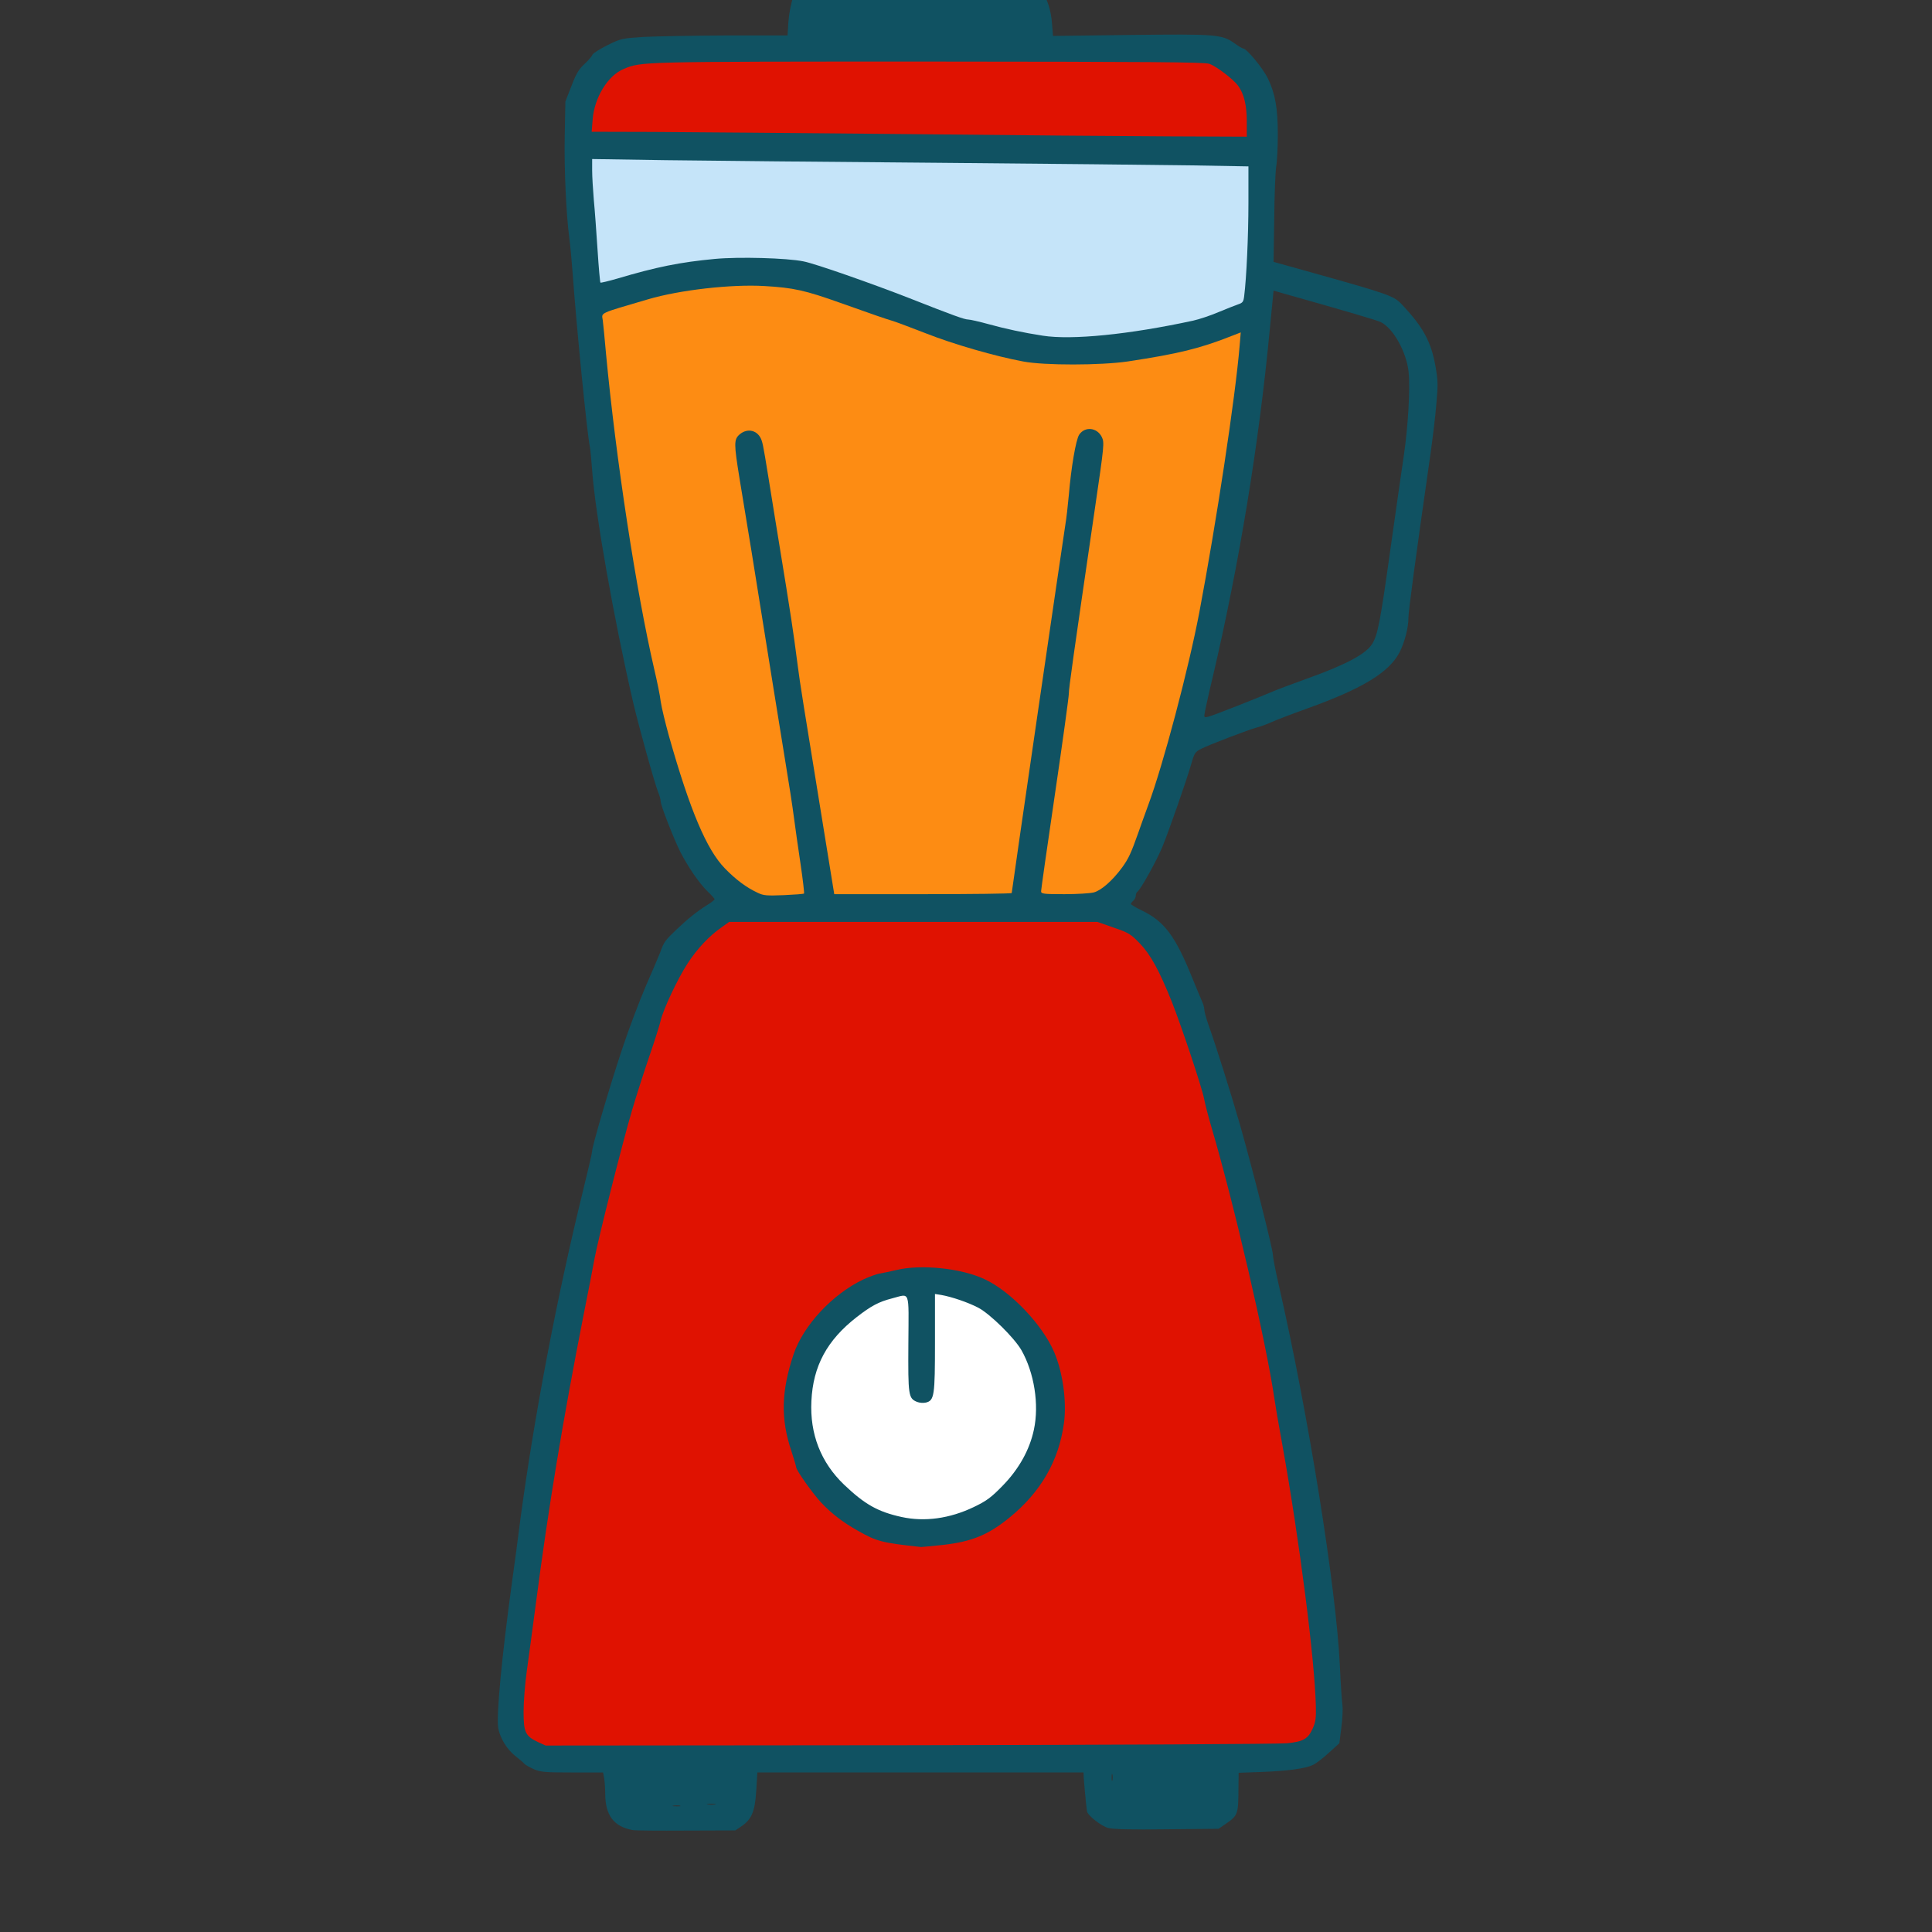 <svg class="img-fluid" id="outputsvg" xmlns="http://www.w3.org/2000/svg" style="transform: matrix(1.69, 0, 0, 1.69, 0, 0); transform-origin: 50% 50%; cursor: move; transition: transform 200ms ease-in-out 0s;" width="2000" height="2000" viewBox="0 0 20000 20000"><rect x="0" y="0" width="20000" height="20000" fill="#333333" stroke="none"/><g id="l4naRlVYubUclfbUyZlXSLj" fill="rgb(16,82,98)" style="transform: none;"><g><path id="p161zYTBKp" d="M7960 15293 c-117 -20 -170 -91 -170 -224 0 -30 -3 -71 -6 -91 l-7 -38 -187 0 c-167 0 -194 -2 -237 -20 -26 -12 -52 -26 -58 -33 -5 -7 -32 -29 -58 -50 -50 -40 -91 -108 -102 -168 -13 -71 20 -428 84 -894 16 -115 39 -284 50 -375 83 -625 224 -1369 386 -2027 30 -122 55 -229 55 -239 0 -31 110 -405 185 -629 40 -121 106 -294 145 -385 40 -91 79 -183 87 -204 22 -62 30 -73 96 -136 77 -73 129 -114 189 -152 27 -16 48 -33 48 -37 0 -4 -21 -27 -46 -51 -51 -51 -116 -146 -164 -239 -42 -85 -120 -284 -120 -309 0 -11 -7 -36 -15 -55 -21 -51 -118 -399 -154 -552 -118 -511 -232 -1154 -251 -1421 -5 -67 -11 -132 -14 -145 -16 -68 -83 -746 -106 -1069 -6 -79 -15 -174 -20 -210 -19 -143 -32 -426 -28 -625 l4 -210 37 -95 c29 -76 45 -103 80 -135 24 -22 46 -48 49 -57 4 -9 45 -35 91 -58 83 -41 88 -42 223 -51 77 -4 306 -8 510 -9 l371 0 5 -82 c4 -52 15 -111 31 -158 22 -61 35 -81 73 -115 90 -76 63 -73 676 -74 528 -1 548 -1 601 19 140 52 222 171 234 339 l6 74 476 -6 c527 -6 558 -4 637 52 23 17 47 31 52 31 21 0 120 120 150 181 46 94 62 185 62 345 0 75 -4 165 -10 198 -5 34 -11 178 -12 322 l-4 261 201 56 c517 145 536 151 590 210 127 136 174 224 201 374 15 86 16 113 5 232 -6 75 -23 213 -36 306 -94 655 -135 963 -135 1004 0 59 -23 148 -54 209 -63 122 -223 221 -561 343 -93 33 -194 72 -223 85 -29 13 -69 28 -90 33 -50 13 -288 104 -340 130 -38 19 -43 26 -62 93 -30 104 -136 408 -177 508 -35 85 -134 263 -153 275 -5 3 -10 14 -10 24 0 10 -7 24 -15 31 -8 7 -15 16 -15 20 0 4 30 22 67 40 139 67 205 156 309 413 25 62 52 126 60 144 8 17 14 40 14 51 0 12 11 51 24 89 47 131 135 410 195 618 74 260 201 760 201 795 0 14 15 93 34 176 182 792 354 1865 376 2339 5 110 12 219 16 243 3 23 0 85 -7 138 l-12 95 -64 58 c-35 33 -79 66 -98 75 -46 22 -154 37 -317 43 l-138 5 -1 92 c-1 164 -2 168 -81 223 l-41 28 -317 3 c-218 3 -329 0 -359 -8 -42 -11 -126 -77 -130 -102 -5 -33 -19 -186 -20 -210 l-1 -28 -999 0 -999 0 -7 113 c-8 128 -28 174 -91 217 l-37 25 -301 1 c-166 1 -312 0 -326 -3z m288 -150 c-10 -2 -28 -2 -40 0 -13 2 -5 4 17 4 22 1 32 -1 23 -4z m215 -10 c-13 -2 -33 -2 -45 0 -13 2 -3 4 22 4 25 0 35 -2 23 -4z m2434 -180 c-3 -10 -5 -2 -5 17 0 19 2 27 5 18 2 -10 2 -26 0 -35z m1128 -238 c57 -29 88 -94 86 -183 -5 -256 -102 -1003 -202 -1562 -23 -124 -45 -254 -50 -290 -50 -345 -248 -1196 -385 -1661 -19 -64 -39 -142 -45 -173 -12 -67 -139 -447 -198 -596 -76 -190 -130 -289 -195 -357 -57 -59 -68 -66 -161 -98 l-100 -35 -1098 0 -1098 0 -46 33 c-75 52 -150 131 -208 221 -61 93 -149 281 -165 349 -5 24 -36 122 -69 218 -33 96 -81 246 -107 334 -61 208 -206 783 -229 905 -9 52 -39 205 -66 340 -129 655 -217 1188 -293 1770 -20 151 -45 339 -56 416 -11 78 -20 178 -20 221 0 91 14 119 78 153 36 19 75 19 2312 17 2253 -2 2275 -2 2315 -22z m-3057 -5190 c2 -2 -5 -71 -17 -152 -11 -81 -27 -197 -35 -258 -9 -60 -31 -208 -51 -327 -64 -399 -105 -651 -135 -838 -46 -287 -118 -728 -147 -905 -15 -88 -27 -193 -27 -233 -1 -69 1 -75 27 -98 23 -19 39 -24 85 -24 35 0 66 6 79 15 34 24 31 8 112 515 17 102 48 295 70 430 22 135 44 282 50 328 6 45 16 119 22 165 10 80 33 227 160 1005 l62 382 513 0 c283 0 514 -3 514 -7 0 -12 317 -2187 330 -2263 6 -36 15 -114 20 -175 11 -133 37 -310 52 -348 16 -42 45 -57 111 -57 68 0 101 25 112 83 5 23 -15 185 -55 459 -33 233 -83 576 -111 763 -27 187 -49 358 -49 380 -1 22 -38 292 -83 600 l-82 560 107 3 c60 1 127 -2 149 -8 48 -13 115 -72 175 -153 40 -55 55 -88 99 -212 9 -27 37 -104 61 -170 215 -579 419 -1600 557 -2778 2 -15 1 -27 -2 -27 -3 0 -48 16 -100 35 -92 34 -292 77 -521 112 -165 25 -568 25 -700 0 -169 -31 -431 -107 -595 -172 -88 -34 -178 -68 -200 -75 -53 -16 -94 -30 -335 -115 -206 -73 -272 -88 -440 -100 -158 -12 -487 28 -667 81 -48 14 -104 30 -123 36 -19 5 -61 18 -92 30 -47 16 -58 25 -58 42 0 31 37 388 61 591 59 508 165 1145 250 1510 17 72 35 159 39 195 5 36 28 130 50 210 129 456 231 697 343 812 66 68 131 117 200 149 35 17 55 19 126 14 47 -3 87 -7 89 -10z m2698 -1120 c88 -35 180 -72 205 -83 24 -11 122 -48 217 -82 238 -85 362 -151 400 -213 34 -54 50 -136 112 -582 33 -236 70 -491 81 -565 27 -182 41 -421 30 -521 -14 -122 -93 -264 -170 -303 -21 -11 -225 -71 -612 -180 l-45 -13 -23 236 c-66 701 -188 1444 -351 2137 -28 116 -50 219 -50 228 0 21 -2 22 206 -59z m-837 -2300 c137 -14 356 -50 532 -88 36 -8 106 -31 155 -52 49 -20 103 -42 121 -48 38 -12 37 -9 53 -245 9 -132 14 -541 8 -542 -27 -4 -3953 -38 -3957 -35 -2 3 3 101 12 218 10 116 20 265 24 330 3 65 9 120 14 122 4 3 47 -7 95 -21 308 -90 548 -121 878 -111 110 4 233 13 271 21 72 14 419 135 650 226 266 105 336 130 358 130 12 0 69 13 127 29 163 45 345 78 446 80 34 0 129 -6 213 -14z m861 -1278 c0 -69 -22 -146 -54 -190 -29 -39 -132 -118 -175 -133 -56 -20 -3308 -20 -3414 0 -98 19 -144 39 -191 84 -45 43 -101 156 -111 225 l-7 47 378 1 c209 1 899 7 1534 13 635 7 1354 13 1598 14 l442 2 0 -63z"></path><path id="pIez86cbc" d="M9575 13575 c-127 -15 -164 -27 -266 -85 -93 -52 -163 -106 -226 -173 -50 -53 -153 -198 -153 -216 0 -5 -13 -49 -29 -98 -86 -255 -51 -595 81 -795 110 -166 325 -332 458 -354 19 -3 67 -13 105 -22 50 -12 110 -17 210 -16 162 1 287 24 390 73 159 74 353 278 425 446 56 130 81 335 61 490 -31 234 -140 425 -335 584 -129 105 -229 147 -406 167 -145 16 -168 16 -315 -1z m273 -231 c44 -8 117 -35 170 -60 231 -111 397 -385 378 -622 -7 -83 -44 -204 -86 -278 -45 -77 -194 -224 -265 -261 -54 -28 -175 -73 -197 -73 -4 0 -8 130 -8 289 0 309 -5 346 -47 362 -33 12 -97 11 -126 -2 -49 -22 -52 -41 -51 -351 l0 -290 -35 7 c-127 23 -332 184 -414 325 -39 68 -76 190 -83 272 -8 96 22 222 77 329 31 59 61 97 122 156 127 121 207 166 352 198 81 18 122 18 213 -1z"></path></g></g><g id="l4WrXcnW6Qivz7ZdQicLsIn" fill="rgb(224,18,1)" style="transform: none;"><g><path id="puRvpowO6" d="M7379 14754 c-78 -37 -89 -59 -89 -187 0 -60 9 -173 20 -251 11 -77 36 -265 56 -416 76 -582 164 -1115 293 -1770 27 -135 57 -288 66 -340 23 -122 168 -697 229 -905 26 -88 74 -238 107 -334 33 -96 64 -194 69 -218 16 -68 104 -256 165 -349 58 -90 133 -169 208 -221 l46 -33 1128 0 1128 0 100 35 c93 32 104 39 161 98 65 68 119 167 195 357 59 149 186 529 198 596 6 31 26 109 45 173 137 465 335 1316 385 1661 5 36 27 166 50 290 104 581 197 1307 204 1593 2 76 -2 100 -20 139 -28 62 -57 79 -156 89 -45 5 -1085 10 -2312 12 l-2230 2 -46 -21z m2481 -1208 c177 -20 277 -62 406 -167 193 -157 303 -349 334 -579 18 -131 -7 -312 -60 -435 -72 -168 -266 -372 -425 -446 -143 -68 -390 -93 -540 -57 -38 9 -86 19 -105 22 -19 3 -64 20 -99 36 -189 90 -367 281 -427 458 -76 227 -80 397 -13 595 16 49 29 93 29 98 0 18 103 163 153 216 63 67 133 121 226 173 115 65 145 73 386 99 6 0 66 -6 135 -13z"></path><path id="pqMc6spPO" d="M9620 4904 c-635 -6 -1326 -12 -1534 -13 l-379 -1 6 -74 c10 -135 93 -271 191 -311 108 -45 91 -45 1869 -45 1353 1 1689 3 1718 14 43 15 146 94 175 133 37 50 54 121 54 220 l0 93 -472 -2 c-260 -1 -993 -7 -1628 -14z"></path></g></g><g id="l2Kc4m80rpgS2XIerjIOHA6" fill="rgb(253,140,19)" style="transform: none;"><g><path id="ptTCwybca" d="M8723 9551 c-69 -32 -134 -81 -200 -149 -112 -115 -214 -356 -343 -812 -22 -80 -45 -174 -50 -210 -4 -36 -22 -123 -39 -195 -112 -483 -235 -1288 -296 -1935 -8 -91 -17 -183 -20 -206 -7 -48 -28 -38 278 -128 193 -57 510 -93 712 -81 177 10 249 26 465 103 222 79 269 95 325 112 22 7 112 41 200 75 164 65 426 141 595 172 130 25 476 24 640 0 311 -47 445 -80 639 -157 l54 -21 -7 83 c-26 313 -142 1079 -247 1633 -66 346 -221 933 -313 1180 -24 66 -52 143 -61 170 -44 124 -59 157 -99 212 -58 79 -126 139 -172 152 -22 6 -103 11 -181 11 -130 0 -143 -2 -143 -18 0 -9 38 -278 85 -596 47 -319 85 -595 85 -615 0 -34 26 -219 160 -1136 57 -388 58 -401 42 -435 -29 -59 -104 -67 -139 -14 -20 31 -49 201 -63 368 -6 65 -15 146 -21 180 -11 67 -329 2246 -329 2259 0 4 -245 7 -544 7 l-543 0 -62 -382 c-127 -778 -150 -925 -160 -1005 -6 -46 -16 -120 -22 -165 -6 -46 -28 -193 -50 -328 -22 -135 -53 -328 -70 -430 -64 -398 -70 -436 -80 -467 -20 -64 -86 -82 -136 -39 -35 31 -35 55 0 271 36 214 111 676 147 905 32 202 80 498 135 838 20 119 43 269 51 332 8 63 27 193 41 288 14 95 23 175 21 178 -3 3 -59 7 -124 10 -105 4 -124 3 -161 -15z"></path></g></g><g id="l4ACrwzFMGCke1dyCVQzFa9" fill="rgb(197,228,249)" style="transform: none;"><g><path id="p17Vc0rqK8" d="M10470 6139 c-117 -18 -229 -42 -330 -70 -58 -16 -115 -29 -127 -29 -22 0 -92 -25 -358 -130 -233 -91 -578 -212 -650 -226 -102 -21 -397 -29 -545 -15 -212 20 -356 49 -595 120 -55 16 -102 27 -104 25 -3 -2 -11 -93 -18 -202 -7 -108 -17 -246 -23 -307 -5 -60 -10 -141 -10 -179 l0 -69 453 7 c248 3 999 11 1667 16 668 6 1369 13 1558 16 l342 6 0 224 c0 201 -12 460 -26 570 -4 35 -9 42 -37 51 -18 6 -72 28 -121 48 -49 21 -119 44 -155 52 -393 85 -743 120 -921 92z"></path></g></g><g id="l2Np2KmTIbRfFly7wyAO2Wa" fill="rgb(255,255,255)" style="transform: none;"><g><path id="p8z0AUaaa" d="M9605 13375 c-145 -32 -225 -77 -352 -198 -142 -136 -210 -310 -200 -512 10 -215 96 -373 277 -514 90 -70 136 -94 217 -115 113 -29 102 -59 100 277 -2 319 0 335 53 357 15 6 39 8 55 4 51 -13 55 -42 55 -369 l0 -296 38 6 c63 11 164 45 227 78 71 37 221 184 265 261 78 138 109 332 76 486 -26 123 -91 240 -190 342 -72 74 -99 94 -178 132 -148 71 -301 92 -443 61z"></path></g></g></svg>